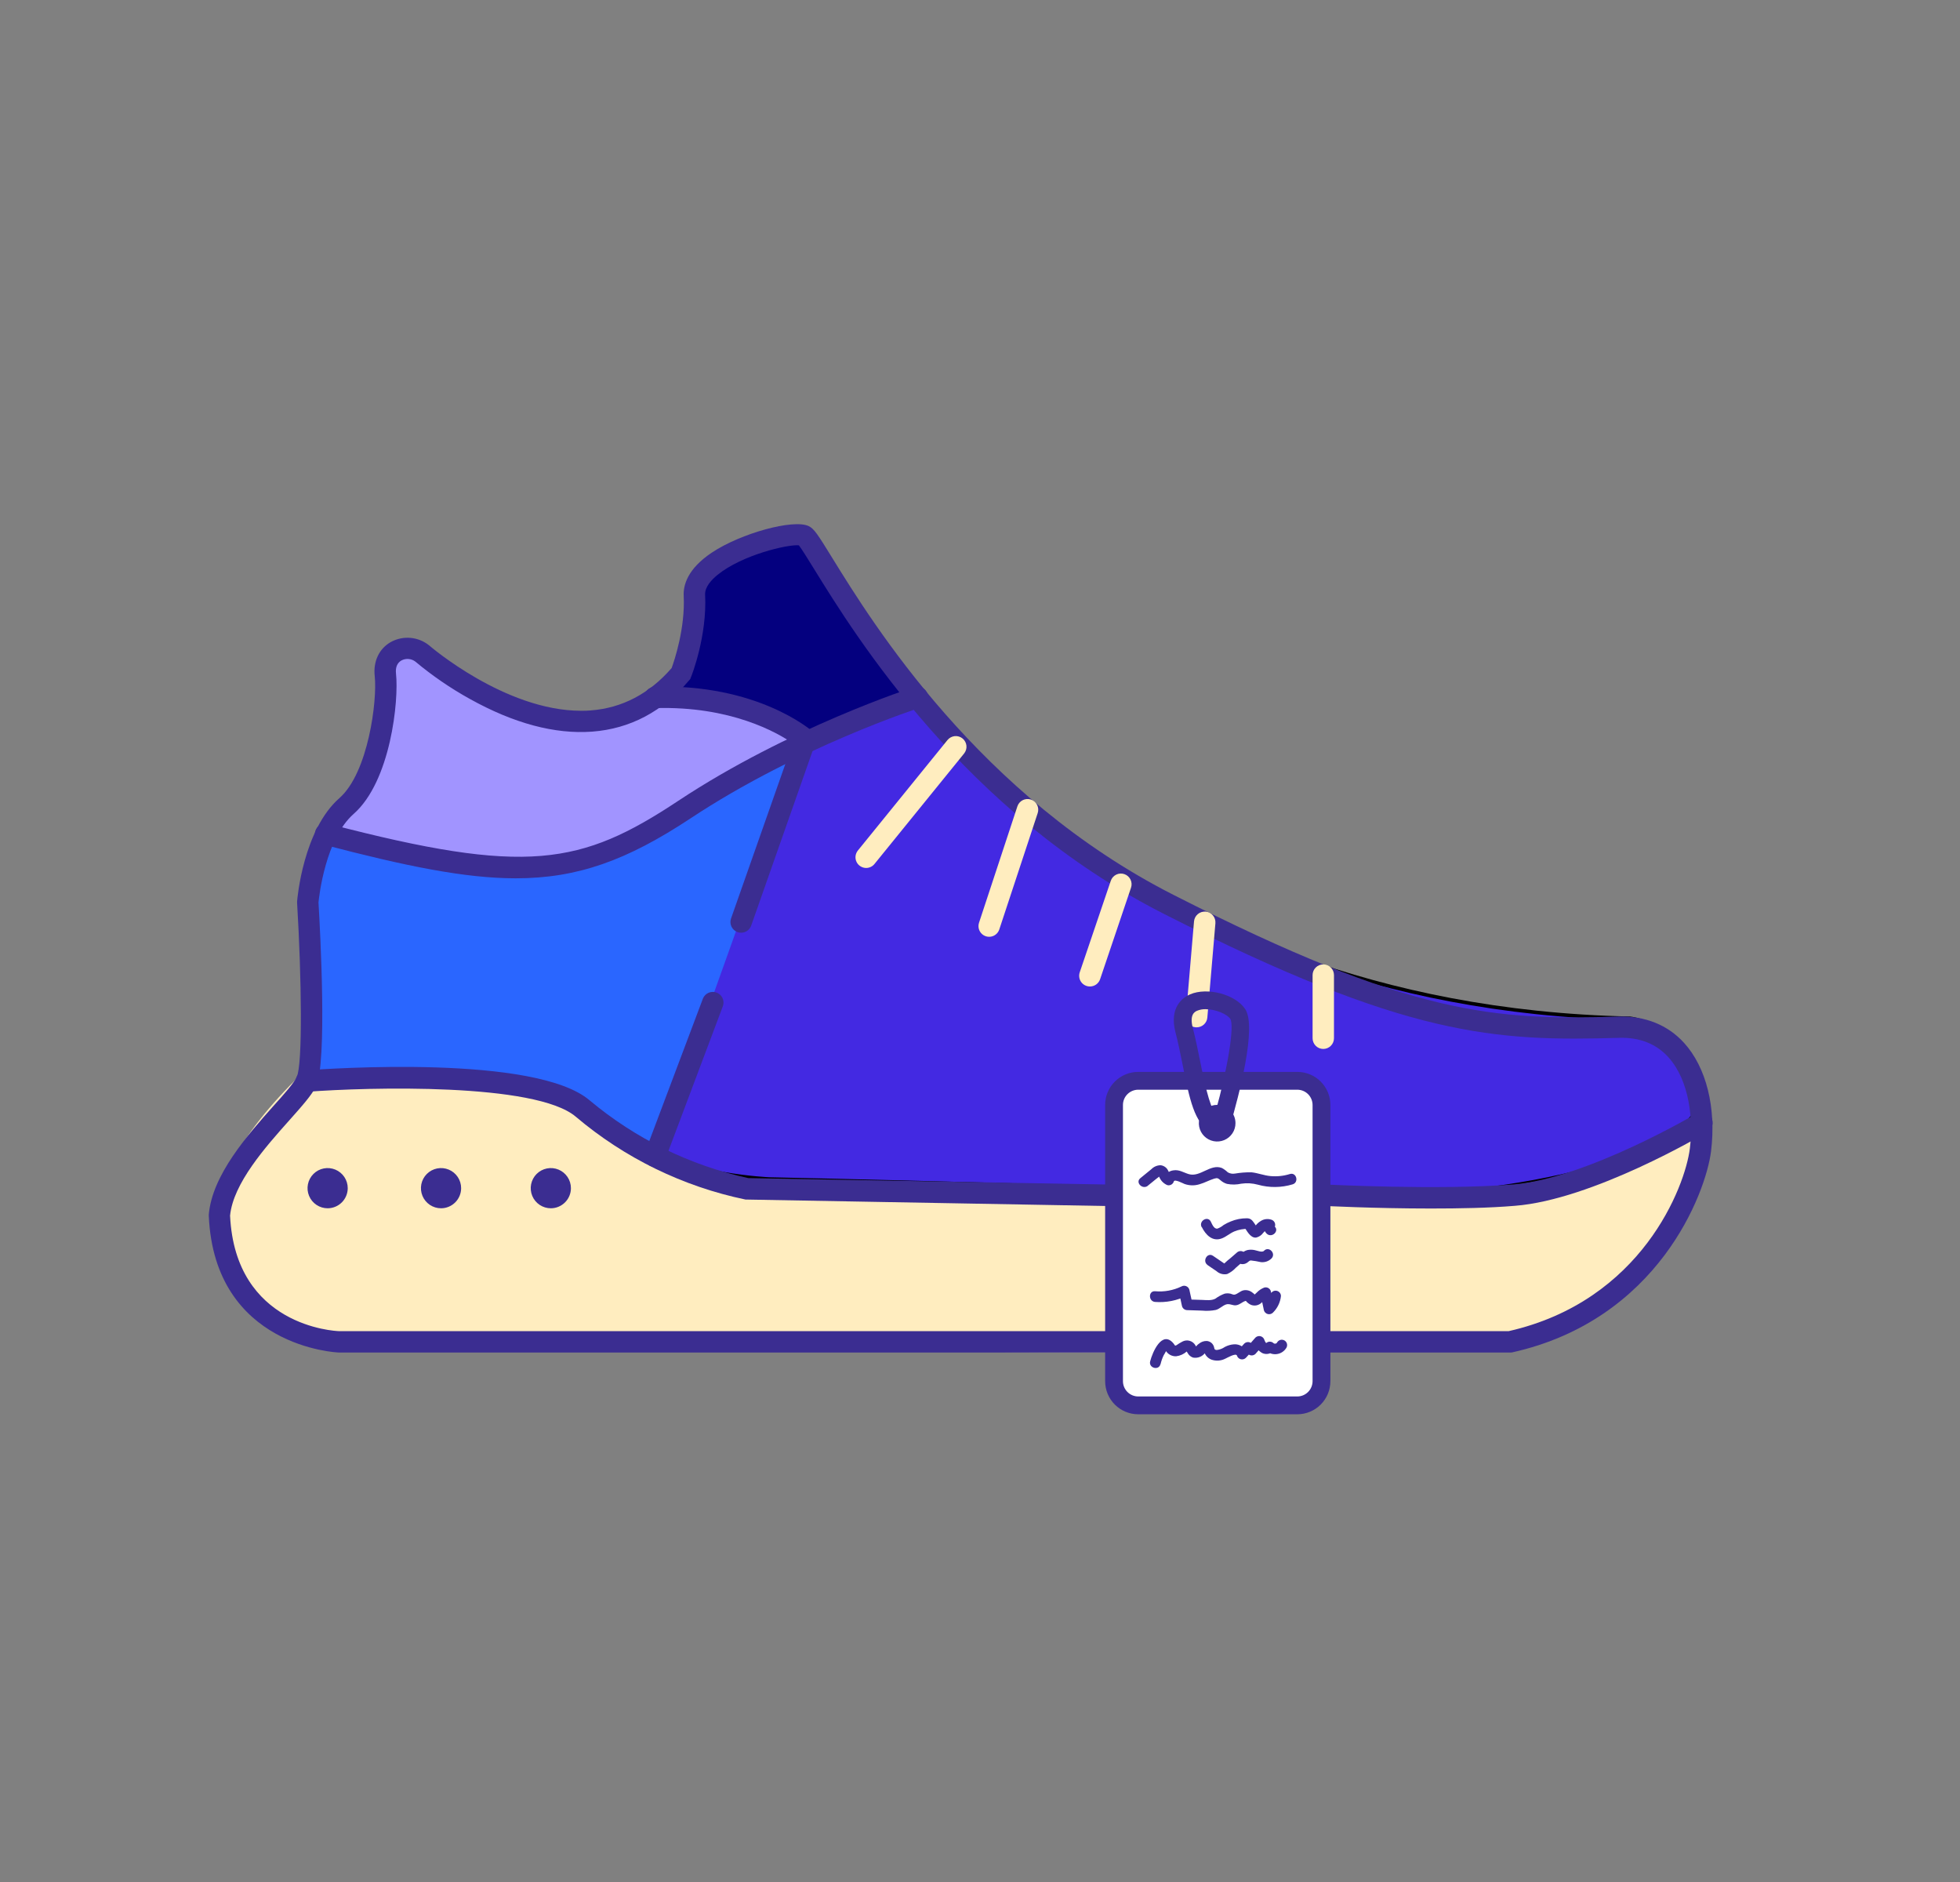 <svg width="125" height="120" viewBox="0 0 125 120" fill="none" xmlns="http://www.w3.org/2000/svg">
<rect x="0" y="0" width="125" height="120" fill="#808080" stroke="none"/>
<path d="M58.506 43.713C58.506 43.713 72.077 64.22 103.961 64.901C103.961 64.901 107.811 65.614 108.363 70.5C107.429 74.232 95.945 76.699 84.402 76.188C72.859 75.677 49.102 75.154 49.102 75.154C49.102 75.154 43.834 74.94 41.795 73.156L50.863 46.997L57.24 44.247L58.506 43.713Z" fill="#4329E2"/>
<path d="M87.121 76.389C86.212 76.389 85.303 76.368 84.394 76.327C72.985 75.823 49.333 75.3 49.096 75.293C48.86 75.286 43.762 75.066 41.717 73.268L41.66 73.218L41.685 73.145L50.776 46.939L57.181 44.168L58.544 43.598L58.594 43.677C58.628 43.727 62.067 48.85 69.344 53.991C76.062 58.734 87.526 64.464 103.949 64.814C103.999 64.814 108.015 65.245 108.571 70.166V70.186V70.207C107.715 73.643 97.847 76.389 87.121 76.389ZM41.922 73.148C43.947 74.839 49.047 75.064 49.099 75.066C49.326 75.066 72.99 75.595 84.401 76.1C96.008 76.616 107.403 73.791 108.349 70.17C107.808 65.459 104.101 65.057 103.944 65.041C87.458 64.689 75.956 58.934 69.212 54.17C62.394 49.352 58.928 44.545 58.465 43.88L57.276 44.377L50.947 47.105L41.922 73.148Z" fill="black"/>
<path d="M51.564 47.237C51.564 47.237 47.637 44.155 41.537 44.412C41.537 44.412 44.555 43.416 44.414 37.264C46.608 33.855 51.314 34.082 51.314 34.082L58.533 44.248L51.564 47.237Z" fill="#04007F"/>
<path d="M51.537 47.319C51.511 47.32 51.486 47.311 51.467 47.294C51.428 47.265 47.494 44.244 41.514 44.494C41.487 44.496 41.46 44.488 41.438 44.471C41.417 44.453 41.403 44.428 41.399 44.401C41.393 44.374 41.398 44.346 41.412 44.322C41.426 44.298 41.447 44.28 41.474 44.272C41.503 44.272 44.41 43.219 44.274 37.226C44.274 37.204 44.28 37.182 44.292 37.163C46.494 33.733 51.246 33.926 51.294 33.928C51.311 33.93 51.328 33.935 51.343 33.943C51.357 33.951 51.37 33.962 51.38 33.976L58.599 44.144C58.608 44.158 58.614 44.174 58.617 44.19C58.62 44.207 58.619 44.224 58.614 44.24C58.61 44.256 58.601 44.271 58.59 44.284C58.579 44.296 58.564 44.306 58.549 44.312L51.583 47.301C51.569 47.311 51.554 47.317 51.537 47.319ZM42.219 44.251C47.514 44.251 51.083 46.724 51.551 47.076L58.328 44.169L51.226 34.169C50.705 34.169 46.512 34.169 44.501 37.269C44.599 42.001 42.862 43.706 42.001 44.258L42.219 44.251Z" fill="black"/>
<path d="M30.596 55.132C25.823 55.132 22.071 54.432 21.027 53.345C20.716 53.023 21.046 52.563 21.762 51.634C22.884 50.175 24.764 47.734 24.532 43.679C24.532 43.663 24.419 42.348 24.953 41.766C25.031 41.678 25.128 41.608 25.236 41.562C25.345 41.515 25.462 41.493 25.58 41.498C25.957 41.498 26.432 41.688 26.996 42.063L27.189 42.193C29.291 43.602 32.807 45.957 36.598 45.957C38.29 45.96 39.947 45.475 41.371 44.561C41.876 44.436 42.395 44.374 42.916 44.377C46.368 44.377 50.325 46.764 51.139 47.279C49.973 47.991 42.537 52.507 39.13 53.998C37.507 54.693 34.232 55.132 30.596 55.132Z" fill="#A194FF"/>
<path d="M25.581 41.635C25.936 41.635 26.39 41.819 26.945 42.183L27.138 42.312C29.249 43.726 32.783 46.094 36.608 46.094C38.313 46.094 39.981 45.607 41.418 44.689C41.908 44.569 42.412 44.511 42.918 44.514C46.156 44.514 49.854 46.642 50.924 47.301C49.365 48.251 42.358 52.489 39.088 53.917C37.486 54.617 34.238 55.053 30.606 55.053C25.938 55.053 22.127 54.349 21.12 53.303C20.874 53.048 21.206 52.592 21.863 51.739C22.999 50.267 24.89 47.805 24.654 43.692C24.624 43.337 24.634 42.328 25.047 41.873C25.116 41.798 25.2 41.739 25.294 41.7C25.387 41.66 25.489 41.642 25.59 41.646L25.581 41.635ZM25.59 41.419C24.227 41.419 24.429 43.721 24.429 43.721C24.795 50.142 19.909 52.378 20.956 53.469C22.134 54.694 26.384 55.287 30.606 55.287C34.029 55.287 37.424 54.896 39.179 54.135C42.911 52.505 51.354 47.317 51.354 47.317C51.354 47.317 46.847 44.298 42.918 44.298C42.381 44.294 41.846 44.359 41.327 44.492C39.921 45.4 38.282 45.881 36.608 45.878C32.745 45.878 29.197 43.428 27.063 42.014C26.433 41.594 25.952 41.428 25.584 41.428L25.59 41.419Z" fill="black"/>
<path d="M51.363 47L41.797 73.755C39.73 72.323 37.59 70.999 35.386 69.789C31.374 67.551 19.561 68.955 19.561 68.955C19.561 68.955 19.881 61.773 19.727 58.226C19.561 54.389 20.754 53.414 20.754 53.414C20.754 53.414 29.363 56.5 36.863 54.5C44.363 52.5 51.363 47 51.363 47Z" fill="#2A66FF"/>
<path d="M108.362 71C108.362 71 109.047 82.775 95.925 85.121C83.45 87.35 33.277 85.6 22.618 85.198C20.504 85.137 18.456 84.442 16.741 83.205C13.657 80.932 11.059 76.43 19.177 68.525C19.177 68.525 32.502 67.766 35.002 69.359C37.502 70.953 41.477 75.055 48.72 75.323C55.286 75.564 87.486 75.882 93.457 75.939C94.142 75.947 94.827 75.889 95.502 75.766C98.427 75.228 106.649 74.204 108.362 71Z" fill="#FFEDBF"/>
<path d="M96.364 86.239H21.612C21.514 86.239 13.682 85.909 13.316 77.525V77.482V77.439C13.537 74.911 15.791 72.368 17.446 70.511C18.128 69.759 18.75 69.048 18.925 68.673C19.307 67.864 19.237 62.391 18.948 57.57V57.523V57.475C18.962 57.288 19.337 52.911 21.651 50.884C23.491 49.264 24.069 44.641 23.898 43.109C23.794 42.166 24.182 41.35 24.939 40.929C25.316 40.726 25.744 40.636 26.172 40.672C26.599 40.708 27.006 40.868 27.344 41.132L27.371 41.154C27.419 41.198 32.21 45.32 37.057 45.32C37.264 45.32 37.469 45.32 37.675 45.298C39.675 45.145 41.412 44.236 42.835 42.595C43.007 42.123 43.707 40.05 43.603 37.991C43.569 37.309 43.85 36.268 45.396 35.236C47.253 33.998 50.601 33.082 51.573 33.545C51.919 33.709 52.151 34.07 53.078 35.575C55.642 39.729 62.448 50.761 74.839 57.059C90.085 64.807 95.305 65.05 103.221 64.818C104.912 64.768 106.357 65.348 107.398 66.491C108.821 68.052 109.464 70.638 109.123 73.407C108.792 76.075 105.753 84.161 96.435 86.232L96.364 86.239ZM14.673 77.511C15.007 84.573 21.357 84.868 21.628 84.877H96.214C104.707 82.952 107.473 75.648 107.771 73.232C107.998 71.395 107.755 68.9 106.394 67.402C105.617 66.55 104.562 66.136 103.262 66.175C95.364 66.402 89.732 66.15 74.223 58.268C61.496 51.798 54.539 40.527 51.921 36.284C51.53 35.652 51.13 35.002 50.946 34.77C50.235 34.702 47.321 35.384 45.762 36.654C45.385 36.959 44.944 37.427 44.969 37.916C45.103 40.55 44.11 43.086 44.06 43.193L44.019 43.298L43.946 43.382C42.262 45.37 40.185 46.468 37.769 46.65C35.391 46.827 32.769 46.127 29.96 44.563C28.731 43.882 27.57 43.087 26.491 42.186C26.366 42.09 26.216 42.032 26.058 42.019C25.901 42.005 25.743 42.038 25.603 42.111C25.332 42.264 25.212 42.552 25.255 42.95C25.444 44.652 24.919 49.816 22.553 51.898C20.764 53.473 20.355 57.1 20.312 57.541C20.421 59.359 20.873 67.736 20.16 69.252C19.901 69.807 19.266 70.518 18.464 71.418C16.946 73.12 14.873 75.445 14.673 77.511Z" fill="#3B2D91"/>
<path d="M91.252 77.057C87.654 77.057 84.406 76.889 84.358 76.887C84.178 76.878 84.008 76.797 83.887 76.662C83.765 76.528 83.703 76.351 83.712 76.17C83.721 75.989 83.802 75.819 83.936 75.698C84.071 75.577 84.248 75.514 84.429 75.523C84.502 75.523 91.736 75.901 96.497 75.523C101.149 75.157 108.118 71.051 108.188 71.01C108.265 70.962 108.351 70.93 108.44 70.916C108.53 70.902 108.621 70.906 108.709 70.928C108.797 70.95 108.88 70.989 108.952 71.043C109.025 71.097 109.086 71.164 109.132 71.242C109.179 71.32 109.209 71.406 109.221 71.496C109.234 71.586 109.228 71.677 109.205 71.764C109.182 71.852 109.141 71.934 109.086 72.006C109.031 72.078 108.962 72.138 108.883 72.182C108.588 72.36 101.57 76.501 96.611 76.885C94.977 77.023 93.07 77.057 91.252 77.057Z" fill="#3B2D91"/>
<path d="M78.63 77.043L47.598 76.486H47.548C43.555 75.656 39.833 73.84 36.721 71.204C34.166 69.027 23.493 69.32 19.596 69.613C19.415 69.627 19.236 69.568 19.098 69.45C18.96 69.332 18.875 69.164 18.861 68.984C18.848 68.803 18.906 68.624 19.024 68.486C19.142 68.348 19.31 68.263 19.491 68.249C20.982 68.136 34.161 67.224 37.605 70.161C40.527 72.606 43.999 74.307 47.723 75.118L78.632 75.672C78.813 75.674 78.985 75.748 79.112 75.877C79.239 76.006 79.309 76.18 79.307 76.361C79.305 76.541 79.231 76.714 79.102 76.841C78.973 76.967 78.799 77.037 78.618 77.036L78.63 77.043Z" fill="#3B2D91"/>
<path d="M41.77 74.412C41.689 74.412 41.608 74.398 41.532 74.369C41.448 74.338 41.37 74.29 41.305 74.229C41.239 74.168 41.186 74.094 41.149 74.013C41.112 73.931 41.091 73.843 41.088 73.753C41.085 73.663 41.1 73.574 41.132 73.49L44.834 63.658C44.903 63.497 45.032 63.368 45.193 63.3C45.355 63.231 45.536 63.227 45.701 63.289C45.865 63.35 45.999 63.473 46.075 63.631C46.151 63.789 46.163 63.971 46.109 64.137L42.409 73.972C42.36 74.101 42.273 74.213 42.159 74.292C42.044 74.371 41.909 74.413 41.77 74.412V74.412Z" fill="#3B2D91"/>
<path d="M47.265 59.472C47.188 59.472 47.111 59.459 47.038 59.433C46.868 59.373 46.728 59.248 46.651 59.085C46.573 58.922 46.562 58.735 46.622 58.565L50.551 47.39C49.57 46.708 46.592 45.006 41.792 45.151C41.703 45.154 41.614 45.139 41.53 45.107C41.446 45.075 41.37 45.028 41.304 44.966C41.239 44.905 41.187 44.831 41.15 44.749C41.113 44.668 41.093 44.58 41.09 44.49C41.087 44.4 41.102 44.311 41.134 44.227C41.166 44.144 41.214 44.067 41.275 44.002C41.337 43.937 41.41 43.884 41.492 43.847C41.574 43.811 41.662 43.79 41.752 43.788C48.272 43.592 51.67 46.515 51.811 46.631L52.156 46.935L47.908 59.017C47.861 59.15 47.774 59.265 47.659 59.347C47.544 59.428 47.406 59.472 47.265 59.472Z" fill="#3B2D91"/>
<path d="M32.894 56.003C29.642 56.003 25.849 55.221 20.621 53.851C20.531 53.832 20.446 53.795 20.37 53.742C20.295 53.689 20.231 53.621 20.182 53.542C20.134 53.464 20.102 53.377 20.088 53.285C20.074 53.194 20.079 53.101 20.102 53.012C20.125 52.922 20.166 52.839 20.223 52.766C20.279 52.693 20.35 52.632 20.431 52.587C20.511 52.543 20.6 52.515 20.692 52.505C20.784 52.496 20.877 52.505 20.965 52.532C33.574 55.823 37.049 55.176 43.267 51.055C50.312 46.389 58.226 43.835 58.303 43.81C58.476 43.755 58.663 43.77 58.824 43.853C58.985 43.936 59.106 44.08 59.161 44.252C59.216 44.424 59.201 44.611 59.118 44.772C59.035 44.933 58.892 45.055 58.719 45.11C58.642 45.135 50.899 47.633 44.019 52.194C40.001 54.848 36.844 56.003 32.894 56.003Z" fill="#3B2D91"/>
<path d="M55.24 55.343C55.112 55.343 54.985 55.306 54.877 55.237C54.767 55.169 54.68 55.071 54.625 54.954C54.569 54.838 54.548 54.708 54.563 54.58C54.579 54.452 54.63 54.331 54.711 54.231L60.427 47.186C60.483 47.116 60.553 47.059 60.632 47.016C60.71 46.973 60.797 46.947 60.886 46.937C60.975 46.928 61.065 46.936 61.151 46.962C61.236 46.987 61.316 47.029 61.386 47.086C61.456 47.142 61.513 47.212 61.556 47.291C61.599 47.369 61.625 47.456 61.635 47.545C61.644 47.634 61.636 47.724 61.61 47.81C61.584 47.895 61.542 47.975 61.486 48.045L55.77 55.09C55.706 55.169 55.625 55.233 55.534 55.276C55.442 55.32 55.342 55.343 55.24 55.343V55.343Z" fill="#FFEDBF"/>
<path d="M63.082 59.732C63.01 59.732 62.938 59.72 62.869 59.698C62.697 59.641 62.556 59.518 62.475 59.357C62.394 59.195 62.38 59.008 62.437 58.837L64.885 51.414C64.942 51.242 65.064 51.1 65.226 51.019C65.388 50.938 65.575 50.924 65.747 50.981C65.919 51.038 66.061 51.161 66.142 51.323C66.224 51.484 66.237 51.672 66.18 51.843L63.73 59.264C63.685 59.4 63.598 59.519 63.482 59.603C63.366 59.687 63.226 59.732 63.082 59.732Z" fill="#FFEDBF"/>
<path d="M69.509 62.9C69.399 62.9 69.292 62.874 69.194 62.824C69.097 62.774 69.013 62.702 68.95 62.612C68.887 62.523 68.846 62.42 68.831 62.312C68.816 62.204 68.827 62.093 68.863 61.99L70.841 56.161C70.899 55.99 71.023 55.849 71.185 55.769C71.348 55.689 71.535 55.677 71.706 55.736C71.878 55.794 72.019 55.918 72.098 56.081C72.178 56.243 72.19 56.431 72.131 56.602L70.159 62.438C70.112 62.574 70.025 62.691 69.908 62.774C69.791 62.856 69.652 62.901 69.509 62.9Z" fill="#FFEDBF"/>
<path d="M76.317 65.504H76.256C76.167 65.496 76.08 65.471 76 65.429C75.921 65.388 75.85 65.331 75.793 65.263C75.735 65.194 75.691 65.115 75.664 65.029C75.638 64.944 75.628 64.854 75.635 64.765L76.149 58.751C76.157 58.662 76.182 58.575 76.223 58.495C76.264 58.415 76.321 58.344 76.39 58.286C76.458 58.228 76.538 58.184 76.624 58.157C76.709 58.13 76.799 58.12 76.889 58.127C76.978 58.135 77.066 58.16 77.145 58.202C77.225 58.243 77.296 58.299 77.354 58.368C77.412 58.437 77.456 58.516 77.483 58.602C77.51 58.688 77.52 58.778 77.513 58.867L76.999 64.881C76.984 65.051 76.906 65.21 76.78 65.325C76.653 65.441 76.488 65.504 76.317 65.504V65.504Z" fill="#FFEDBF"/>
<path d="M84.393 66.883C84.212 66.883 84.038 66.811 83.911 66.683C83.783 66.555 83.711 66.382 83.711 66.201V62.174C83.711 61.993 83.783 61.82 83.911 61.692C84.038 61.564 84.212 61.492 84.393 61.492C84.574 61.492 84.747 61.564 84.875 61.692C85.003 61.82 85.075 61.993 85.075 62.174V66.201C85.075 66.382 85.003 66.555 84.875 66.683C84.747 66.811 84.574 66.883 84.393 66.883Z" fill="#FFEDBF"/>
<path d="M35.137 76.911C35.782 76.911 36.305 76.388 36.305 75.742C36.305 75.097 35.782 74.574 35.137 74.574C34.492 74.574 33.969 75.097 33.969 75.742C33.969 76.388 34.492 76.911 35.137 76.911Z" fill="#3B2D91"/>
<path d="M35.13 77.042C34.876 77.042 34.628 76.967 34.417 76.826C34.206 76.685 34.042 76.485 33.945 76.251C33.848 76.017 33.823 75.759 33.872 75.51C33.922 75.262 34.044 75.033 34.223 74.854C34.402 74.675 34.631 74.553 34.879 74.503C35.128 74.454 35.386 74.479 35.62 74.576C35.854 74.673 36.054 74.837 36.195 75.048C36.336 75.259 36.411 75.507 36.411 75.76C36.411 76.1 36.276 76.426 36.035 76.666C35.795 76.906 35.469 77.042 35.13 77.042V77.042ZM35.13 74.706C34.921 74.706 34.717 74.768 34.544 74.883C34.37 74.999 34.235 75.164 34.155 75.357C34.075 75.549 34.054 75.761 34.095 75.966C34.136 76.171 34.236 76.359 34.384 76.506C34.531 76.653 34.719 76.754 34.924 76.795C35.128 76.835 35.34 76.814 35.533 76.735C35.726 76.655 35.89 76.52 36.006 76.346C36.122 76.173 36.184 75.969 36.184 75.76C36.184 75.481 36.073 75.212 35.875 75.015C35.677 74.817 35.409 74.706 35.13 74.706V74.706Z" fill="#3B2D91"/>
<path d="M28.133 76.911C28.778 76.911 29.301 76.388 29.301 75.742C29.301 75.097 28.778 74.574 28.133 74.574C27.488 74.574 26.965 75.097 26.965 75.742C26.965 76.388 27.488 76.911 28.133 76.911Z" fill="#3B2D91"/>
<path d="M28.128 77.042C27.874 77.042 27.626 76.967 27.415 76.826C27.205 76.685 27.04 76.485 26.943 76.251C26.846 76.017 26.821 75.759 26.87 75.51C26.92 75.262 27.042 75.033 27.221 74.854C27.4 74.675 27.629 74.553 27.878 74.503C28.126 74.454 28.384 74.479 28.618 74.576C28.852 74.673 29.052 74.837 29.193 75.048C29.334 75.259 29.409 75.507 29.409 75.76C29.409 76.1 29.273 76.426 29.033 76.666C28.793 76.906 28.467 77.042 28.128 77.042V77.042ZM28.128 74.706C27.919 74.706 27.715 74.768 27.542 74.883C27.368 74.999 27.233 75.164 27.153 75.357C27.073 75.549 27.052 75.761 27.093 75.966C27.134 76.171 27.234 76.359 27.382 76.506C27.529 76.653 27.717 76.754 27.922 76.795C28.126 76.835 28.338 76.814 28.531 76.735C28.724 76.655 28.889 76.52 29.004 76.346C29.12 76.173 29.182 75.969 29.182 75.76C29.182 75.481 29.071 75.212 28.873 75.015C28.675 74.817 28.407 74.706 28.128 74.706V74.706Z" fill="#3B2D91"/>
<path d="M20.895 76.911C21.54 76.911 22.063 76.388 22.063 75.742C22.063 75.097 21.54 74.574 20.895 74.574C20.25 74.574 19.727 75.097 19.727 75.742C19.727 76.388 20.25 76.911 20.895 76.911Z" fill="#3B2D91"/>
<path d="M20.897 77.042C20.644 77.043 20.396 76.968 20.185 76.827C19.974 76.687 19.809 76.487 19.712 76.252C19.614 76.018 19.588 75.76 19.638 75.512C19.687 75.263 19.809 75.034 19.988 74.855C20.167 74.675 20.395 74.553 20.644 74.503C20.893 74.454 21.151 74.479 21.385 74.576C21.619 74.673 21.82 74.837 21.961 75.048C22.102 75.259 22.177 75.507 22.177 75.76C22.176 76.1 22.041 76.425 21.802 76.665C21.562 76.905 21.237 77.041 20.897 77.042V77.042ZM20.897 74.706C20.689 74.705 20.485 74.767 20.311 74.882C20.137 74.998 20.002 75.162 19.922 75.355C19.841 75.548 19.82 75.76 19.86 75.965C19.901 76.169 20.001 76.358 20.149 76.505C20.296 76.653 20.484 76.754 20.689 76.794C20.893 76.835 21.105 76.814 21.298 76.735C21.491 76.655 21.656 76.52 21.772 76.346C21.888 76.173 21.95 75.969 21.95 75.76C21.949 75.481 21.838 75.214 21.641 75.016C21.444 74.819 21.177 74.707 20.897 74.706V74.706Z" fill="#3B2D91"/>
<path d="M82.753 68.931H72.61C71.757 68.931 71.066 69.622 71.066 70.474V88.083C71.066 88.935 71.757 89.626 72.61 89.626H82.753C83.605 89.626 84.296 88.935 84.296 88.083V70.474C84.296 69.622 83.605 68.931 82.753 68.931Z" fill="white"/>
<path d="M82.735 69.482C82.993 69.482 83.241 69.585 83.424 69.767C83.606 69.949 83.709 70.197 83.71 70.455V88.066C83.709 88.325 83.606 88.572 83.424 88.755C83.241 88.938 82.993 89.041 82.735 89.041H72.592C72.333 89.041 72.086 88.938 71.903 88.755C71.72 88.572 71.617 88.325 71.617 88.066V70.455C71.617 70.197 71.72 69.949 71.903 69.767C72.086 69.585 72.334 69.482 72.592 69.482H82.735ZM82.735 68.346H72.592C72.315 68.345 72.04 68.4 71.784 68.506C71.528 68.612 71.295 68.767 71.099 68.963C70.903 69.159 70.747 69.391 70.641 69.647C70.535 69.903 70.481 70.178 70.481 70.455V88.066C70.481 88.626 70.703 89.163 71.099 89.559C71.495 89.955 72.032 90.177 72.592 90.177H82.735C83.295 90.177 83.832 89.955 84.228 89.559C84.624 89.163 84.846 88.626 84.846 88.066V70.455C84.846 70.178 84.792 69.903 84.686 69.647C84.579 69.391 84.424 69.159 84.228 68.963C84.032 68.767 83.799 68.612 83.543 68.506C83.287 68.4 83.012 68.345 82.735 68.346Z" fill="#3B2D91"/>
<path d="M77.652 72.174C77.533 72.176 77.416 72.143 77.317 72.078C77.217 72.013 77.139 71.921 77.092 71.811C77.045 71.702 77.031 71.582 77.053 71.465C77.075 71.348 77.131 71.24 77.214 71.155C77.297 71.07 77.403 71.012 77.52 70.987C77.636 70.963 77.757 70.974 77.867 71.018C77.978 71.062 78.072 71.139 78.139 71.237C78.206 71.335 78.242 71.451 78.243 71.57C78.244 71.728 78.183 71.881 78.072 71.994C77.961 72.107 77.81 72.172 77.652 72.174V72.174Z" fill="white"/>
<path d="M77.634 71.585C77.642 71.585 77.65 71.588 77.655 71.594C77.661 71.599 77.664 71.607 77.664 71.615C77.664 71.619 77.664 71.623 77.662 71.627C77.661 71.631 77.659 71.634 77.656 71.637C77.653 71.64 77.65 71.642 77.646 71.644C77.642 71.646 77.638 71.647 77.634 71.647C77.626 71.647 77.618 71.643 77.612 71.637C77.606 71.631 77.603 71.623 77.603 71.615C77.602 71.611 77.603 71.607 77.605 71.603C77.606 71.599 77.609 71.596 77.612 71.593C77.615 71.59 77.618 71.588 77.622 71.587C77.626 71.585 77.63 71.585 77.634 71.585V71.585ZM77.634 70.449C77.403 70.447 77.176 70.514 76.982 70.642C76.789 70.769 76.638 70.952 76.548 71.165C76.458 71.379 76.434 71.615 76.479 71.842C76.523 72.069 76.635 72.278 76.798 72.442C76.962 72.606 77.171 72.718 77.398 72.763C77.625 72.808 77.861 72.784 78.075 72.695C78.289 72.606 78.471 72.455 78.599 72.262C78.727 72.069 78.795 71.842 78.793 71.61C78.793 71.301 78.67 71.005 78.451 70.787C78.233 70.568 77.936 70.445 77.627 70.444L77.634 70.449Z" fill="#3B2D91"/>
<path d="M78.221 72.14H77.159L77.182 72.067C76.193 71.706 75.852 70.022 75.434 67.947C75.291 67.24 75.146 66.511 74.968 65.829C74.543 64.192 75.471 63.59 75.889 63.406C76.996 62.922 78.811 63.406 79.421 64.354C80.164 65.506 78.998 69.897 78.464 71.731L78.218 71.661L78.221 72.14ZM76.889 64.347C76.703 64.343 76.518 64.376 76.346 64.447C76.209 64.508 75.843 64.674 76.071 65.543C76.255 66.254 76.405 67.002 76.55 67.722C76.732 68.62 77.136 70.624 77.505 70.956C78.3 68.115 78.737 65.431 78.466 64.97C78.273 64.668 77.53 64.347 76.889 64.347V64.347Z" fill="#3B2D91"/>
<path d="M73.205 75.602L73.744 75.164C73.771 75.141 74.005 74.971 74.003 74.962H73.93C73.869 74.909 73.862 74.914 73.907 74.973C73.948 75.105 74.017 75.226 74.11 75.329C74.203 75.431 74.317 75.512 74.444 75.566C74.531 75.589 74.624 75.577 74.702 75.532C74.78 75.488 74.838 75.414 74.862 75.327C74.917 75.166 75.462 75.464 75.544 75.493C75.858 75.604 76.2 75.608 76.517 75.505C76.835 75.414 77.123 75.248 77.439 75.152C77.651 75.089 77.687 75.132 77.842 75.259C77.96 75.364 78.099 75.442 78.251 75.487C78.551 75.546 78.861 75.542 79.16 75.475C79.516 75.422 79.879 75.444 80.226 75.539C80.951 75.742 81.719 75.734 82.439 75.516C82.858 75.386 82.68 74.727 82.26 74.859C81.861 74.983 81.442 75.027 81.026 74.989C80.612 74.952 80.223 74.791 79.812 74.748C79.458 74.743 79.104 74.771 78.755 74.83C78.599 74.858 78.437 74.829 78.301 74.748C78.188 74.638 78.06 74.545 77.921 74.471C77.189 74.193 76.539 75.082 75.814 74.864C75.478 74.764 75.207 74.566 74.839 74.623C74.695 74.639 74.559 74.698 74.448 74.79C74.336 74.882 74.253 75.005 74.21 75.143L74.63 74.916C74.63 74.916 74.51 74.646 74.471 74.589C74.423 74.508 74.357 74.44 74.278 74.39C74.199 74.339 74.11 74.308 74.017 74.298C73.907 74.299 73.799 74.322 73.698 74.365C73.598 74.407 73.507 74.47 73.43 74.548C73.203 74.737 72.96 74.93 72.726 75.123C72.385 75.398 72.869 75.877 73.207 75.605L73.205 75.602Z" fill="#3B2D91"/>
<path d="M76.644 78.237C76.891 78.734 77.326 79.196 77.932 78.959C78.216 78.848 78.444 78.632 78.725 78.516C79.008 78.401 79.311 78.347 79.616 78.355L79.321 78.184C79.507 78.446 79.725 78.941 80.103 78.912C80.286 78.872 80.448 78.766 80.557 78.614C80.65 78.518 80.753 78.373 80.894 78.425L80.689 77.923C80.617 78.041 80.588 78.181 80.608 78.318C80.627 78.455 80.695 78.581 80.798 78.673C81.13 78.957 81.614 78.478 81.28 78.191C81.28 78.191 81.28 78.262 81.28 78.268C81.306 78.223 81.321 78.173 81.325 78.121C81.328 78.069 81.32 78.017 81.3 77.969C81.281 77.921 81.251 77.878 81.212 77.843C81.174 77.808 81.128 77.783 81.078 77.768C80.972 77.733 80.859 77.721 80.748 77.733C80.636 77.744 80.529 77.78 80.432 77.837C80.339 77.889 80.253 77.954 80.178 78.03C80.121 78.082 80.032 78.234 79.951 78.257H80.13L80.091 78.241L80.241 78.33C80.143 78.218 80.055 78.098 79.978 77.971C79.85 77.789 79.751 77.684 79.523 77.68C79.169 77.677 78.818 77.746 78.491 77.882C78.334 77.945 78.181 78.02 78.037 78.109C77.921 78.207 77.79 78.283 77.648 78.337C77.421 78.382 77.298 78.048 77.221 77.893C77.025 77.5 76.439 77.846 76.632 78.239L76.644 78.237Z" fill="#3B2D91"/>
<path d="M77.013 80.664L77.583 81.051C77.674 81.133 77.783 81.193 77.902 81.225C78.02 81.257 78.145 81.261 78.265 81.235C78.475 81.139 78.664 81.001 78.82 80.83L79.365 80.355L78.794 80.023C78.777 80.084 78.772 80.148 78.781 80.211C78.789 80.273 78.811 80.334 78.844 80.388C78.877 80.442 78.921 80.488 78.973 80.524C79.025 80.56 79.085 80.584 79.147 80.596C79.216 80.609 79.286 80.608 79.355 80.593C79.423 80.577 79.488 80.548 79.544 80.507C79.633 80.448 79.676 80.373 79.772 80.369C79.988 80.392 80.203 80.428 80.415 80.476C80.539 80.49 80.665 80.475 80.784 80.434C80.902 80.392 81.009 80.324 81.097 80.235C81.394 79.914 80.915 79.433 80.613 79.753C80.492 79.882 80.158 79.733 80.006 79.707C79.856 79.676 79.701 79.676 79.551 79.707C79.471 79.729 79.395 79.762 79.324 79.805L79.213 79.894C79.104 79.967 79.167 80.003 79.401 80.003L79.449 80.176V80.201C79.469 80.128 79.464 80.051 79.436 79.981C79.407 79.912 79.357 79.853 79.292 79.814C79.226 79.778 79.151 79.764 79.076 79.774C79.002 79.784 78.933 79.817 78.879 79.869L78.46 80.233C78.328 80.334 78.202 80.443 78.083 80.56C78.058 80.576 78.07 80.582 78.117 80.585L78.042 80.537L77.815 80.382L77.36 80.073C76.997 79.826 76.656 80.417 77.017 80.662L77.013 80.664Z" fill="#3B2D91"/>
<path d="M81.011 82.623C80.975 82.848 80.864 83.053 80.695 83.205L81.263 83.355L81.05 82.335C81.026 82.248 80.968 82.174 80.89 82.129C80.812 82.084 80.719 82.072 80.632 82.096C80.45 82.165 80.287 82.273 80.154 82.414C80.096 82.472 80.035 82.526 79.97 82.576C80.036 82.526 80.038 82.621 80.011 82.544C79.998 82.507 79.909 82.446 79.877 82.421C79.796 82.353 79.701 82.305 79.598 82.28C79.496 82.255 79.389 82.254 79.286 82.278C79.091 82.328 78.929 82.505 78.741 82.548C78.652 82.567 78.559 82.507 78.472 82.487C78.35 82.459 78.222 82.459 78.1 82.487C77.891 82.564 77.694 82.67 77.516 82.803C77.261 82.942 76.938 82.894 76.661 82.885L75.713 82.855L76.043 83.105L75.85 82.228C75.835 82.178 75.809 82.133 75.774 82.094C75.739 82.056 75.696 82.026 75.648 82.007C75.6 81.987 75.549 81.979 75.497 81.982C75.445 81.985 75.395 82 75.35 82.026C74.827 82.278 74.246 82.385 73.668 82.332C73.229 82.298 73.232 82.98 73.668 83.014C74.368 83.067 75.068 82.929 75.695 82.614L75.193 82.41L75.384 83.287C75.405 83.358 75.448 83.421 75.508 83.466C75.567 83.511 75.639 83.536 75.713 83.537L76.661 83.567C76.953 83.595 77.246 83.581 77.534 83.526C77.786 83.46 77.954 83.257 78.188 83.176C78.422 83.094 78.627 83.271 78.857 83.223C79.086 83.176 79.209 83.028 79.4 82.962C79.488 82.932 79.441 82.948 79.529 83.028C79.608 83.105 79.7 83.166 79.802 83.207C79.899 83.241 80.003 83.251 80.105 83.236C80.206 83.221 80.303 83.181 80.386 83.121C80.527 83.026 80.65 82.812 80.813 82.757L80.393 82.53L80.607 83.551C80.624 83.607 80.655 83.659 80.697 83.7C80.74 83.741 80.792 83.771 80.85 83.786C80.907 83.801 80.967 83.801 81.025 83.786C81.082 83.771 81.134 83.742 81.177 83.701C81.469 83.418 81.652 83.041 81.693 82.637C81.693 82.547 81.657 82.46 81.593 82.396C81.529 82.332 81.442 82.296 81.352 82.296C81.262 82.296 81.175 82.332 81.111 82.396C81.047 82.46 81.011 82.547 81.011 82.637V82.623Z" fill="#3B2D91"/>
<path d="M74.015 86.984C74.061 86.783 74.13 86.589 74.22 86.404C74.275 86.319 74.325 86.231 74.37 86.141C74.451 86.07 74.447 86.038 74.356 86.05C74.272 86.025 74.263 86.038 74.326 86.088C74.392 86.211 74.49 86.313 74.611 86.382C74.732 86.451 74.869 86.485 75.008 86.479C75.262 86.448 75.5 86.34 75.69 86.17C75.717 86.141 75.779 86.154 75.706 86.136C75.633 86.118 75.722 86.24 75.747 86.277C75.82 86.413 75.943 86.515 76.09 86.563C76.243 86.591 76.402 86.573 76.544 86.51C76.687 86.448 76.808 86.344 76.892 86.213C76.963 86.186 76.954 86.17 76.87 86.165C76.792 86.122 76.774 86.143 76.817 86.227C76.833 86.297 76.864 86.363 76.908 86.42C76.996 86.544 77.119 86.639 77.261 86.693C77.406 86.743 77.559 86.763 77.713 86.752C77.866 86.741 78.015 86.699 78.151 86.629C78.249 86.586 78.815 86.254 78.886 86.431C78.902 86.488 78.933 86.54 78.976 86.581C79.018 86.622 79.07 86.652 79.127 86.667C79.184 86.682 79.245 86.682 79.302 86.667C79.359 86.652 79.411 86.623 79.454 86.581L79.842 86.156L79.429 86.209L79.656 86.379C79.722 86.416 79.797 86.431 79.872 86.421C79.947 86.412 80.016 86.377 80.07 86.325L80.558 85.768L79.988 85.618C80.064 85.895 80.247 86.13 80.497 86.272C80.619 86.33 80.757 86.347 80.889 86.321C81.022 86.295 81.142 86.227 81.233 86.127H80.751C80.844 86.211 80.953 86.273 81.072 86.31C81.191 86.347 81.317 86.356 81.441 86.338C81.564 86.32 81.682 86.275 81.785 86.206C81.889 86.136 81.976 86.045 82.04 85.938C82.086 85.86 82.099 85.767 82.076 85.68C82.053 85.592 81.997 85.517 81.919 85.471C81.841 85.425 81.748 85.412 81.66 85.435C81.572 85.458 81.497 85.515 81.451 85.593C81.442 85.613 81.427 85.63 81.41 85.644C81.392 85.658 81.372 85.668 81.35 85.673C81.329 85.678 81.306 85.678 81.284 85.673C81.262 85.668 81.242 85.659 81.224 85.645C81.16 85.582 81.073 85.547 80.983 85.547C80.893 85.547 80.807 85.582 80.742 85.645C80.758 85.627 80.776 85.67 80.722 85.604C80.686 85.552 80.658 85.496 80.638 85.436C80.621 85.379 80.59 85.328 80.547 85.287C80.504 85.245 80.452 85.216 80.395 85.201C80.338 85.186 80.277 85.186 80.22 85.201C80.163 85.216 80.11 85.245 80.067 85.286L79.579 85.843L79.99 85.79L79.763 85.62C79.698 85.582 79.622 85.567 79.547 85.577C79.472 85.587 79.402 85.621 79.349 85.675L78.961 86.1L79.531 86.25C79.468 86.084 79.354 85.942 79.204 85.846C79.055 85.75 78.879 85.704 78.701 85.716C78.496 85.73 78.297 85.787 78.115 85.884C77.963 85.99 77.786 86.057 77.602 86.079C77.401 86.066 77.472 85.97 77.395 85.806C77.357 85.722 77.297 85.649 77.222 85.596C77.146 85.543 77.057 85.511 76.965 85.504C76.788 85.498 76.614 85.556 76.477 85.668C76.409 85.712 76.349 85.766 76.299 85.829C76.214 85.878 76.214 85.903 76.299 85.904L76.24 85.784C76.16 85.642 76.028 85.538 75.872 85.493C75.716 85.448 75.549 85.466 75.406 85.543C75.277 85.61 75.153 85.686 75.036 85.77C74.988 85.8 74.917 85.795 74.972 85.818C74.931 85.802 74.87 85.697 74.845 85.665C74.111 84.784 73.497 86.225 73.352 86.802C73.245 87.227 73.901 87.409 74.008 86.984H74.015Z" fill="#3B2D91"/>
</svg>
